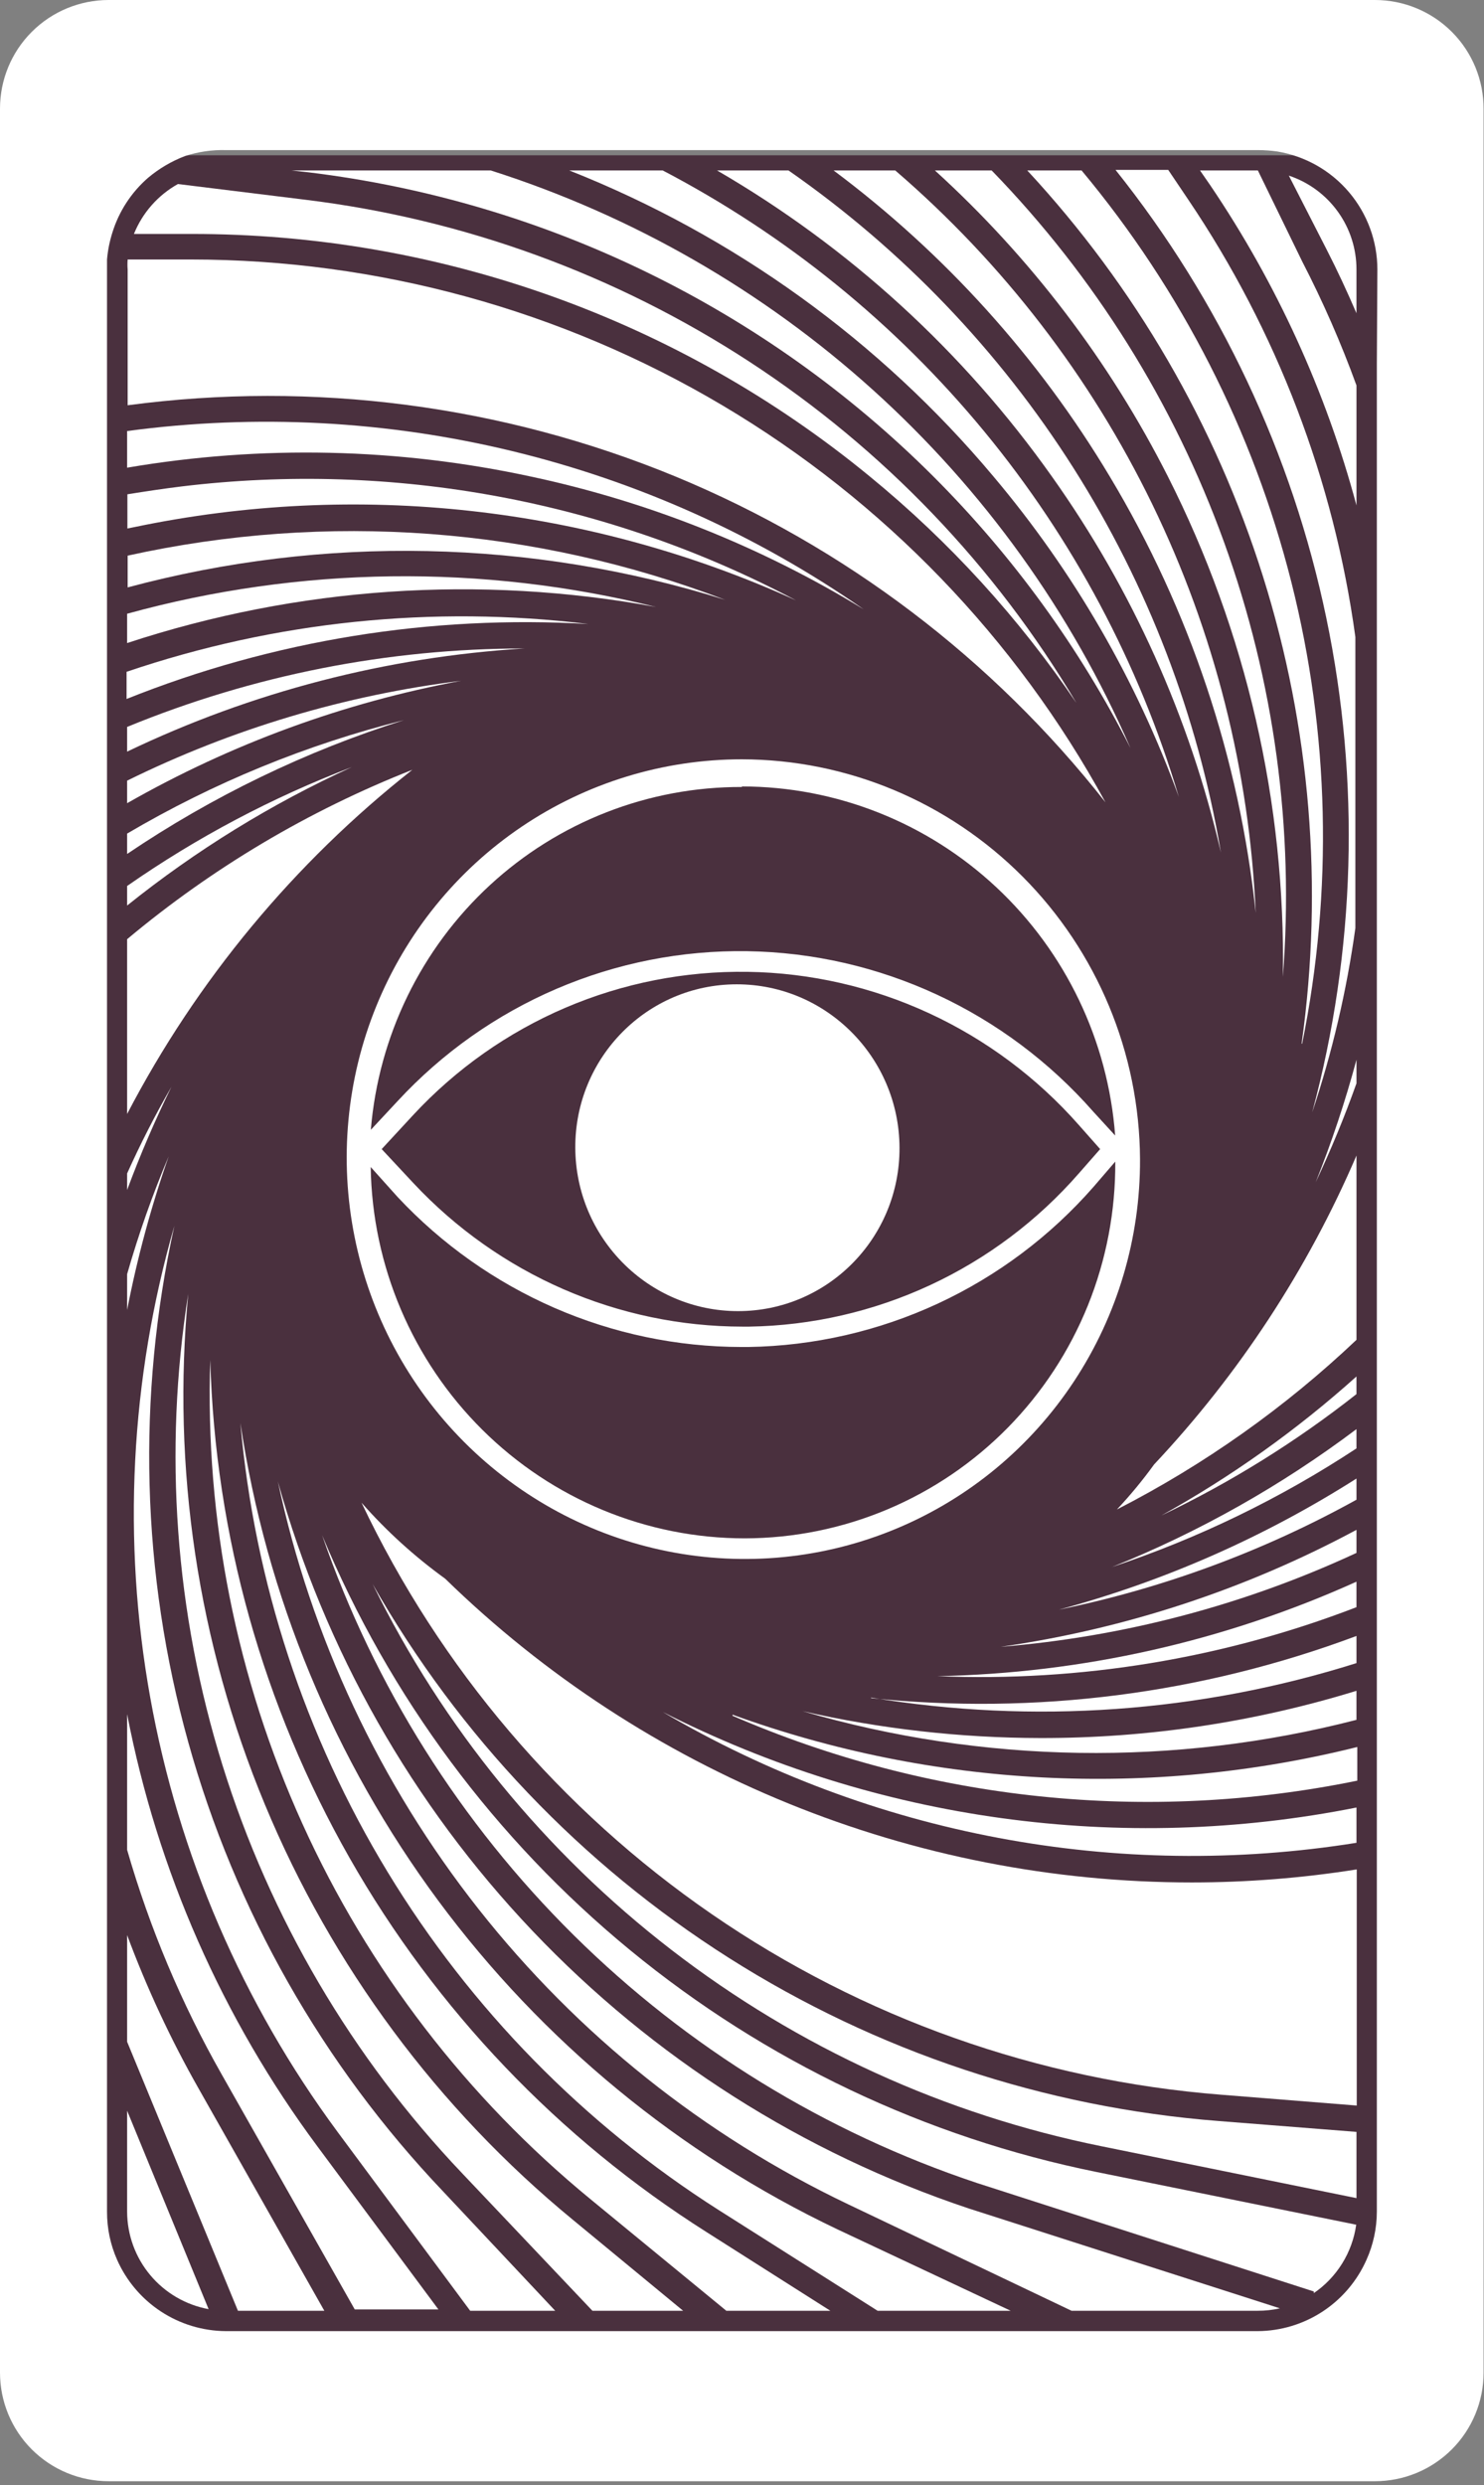 <svg width="86" height="144" viewBox="0 0 86 144" fill="none" xmlns="http://www.w3.org/2000/svg">
<rect x="0" y="0" width="86" height="144" fill="#808080" stroke="none"/>
<rect x="4" y="9" width="77" height="133" rx="6" fill="#4A303E"/>
<path d="M7.367 42.123V43.554C14.585 40.095 22.406 38.066 30.396 37.577C22.496 37.576 14.673 39.12 7.367 42.123Z" fill="white"/>
<path d="M7.367 45.237V46.543C13.378 43.112 19.923 40.714 26.728 39.449C19.996 40.281 13.451 42.237 7.367 45.237Z" fill="white"/>
<path d="M34.095 36.161C25.08 35.06 15.933 36.006 7.335 38.93V40.503C15.826 37.103 24.964 35.621 34.095 36.161Z" fill="white"/>
<path d="M38.014 35.171C27.934 32.673 17.38 32.808 7.367 35.564V37.263C17.246 34.01 27.785 33.291 38.014 35.171Z" fill="white"/>
<path d="M7.367 73.833V75.909C7.954 72.887 8.758 69.912 9.776 67.006C8.835 69.231 8.031 71.511 7.367 73.833Z" fill="white"/>
<path d="M42.028 34.761C30.985 30.54 18.944 29.648 7.398 32.198V34.038C18.776 30.986 30.788 31.237 42.028 34.761Z" fill="white"/>
<path d="M7.367 48.304V49.484C12.312 46.141 17.715 43.529 23.407 41.73C17.772 43.141 12.37 45.355 7.367 48.304Z" fill="white"/>
<path d="M7.367 128.161C7.371 129.505 7.845 130.806 8.708 131.837C9.57 132.868 10.766 133.566 12.089 133.808L7.367 122.31V128.161Z" fill="white"/>
<path d="M7.367 67.997V68.957C8.121 66.922 8.978 64.927 9.933 62.98C8.994 64.608 8.138 66.282 7.367 67.997Z" fill="white"/>
<path d="M7.367 51.34V52.473C11.358 49.271 15.73 46.577 20.385 44.451C15.78 46.208 11.409 48.522 7.367 51.34Z" fill="white"/>
<path d="M23.895 44.608C17.893 46.97 12.312 50.285 7.367 54.423V64.552C11.401 56.81 17.035 50.012 23.895 44.608Z" fill="white"/>
<path d="M7.367 112.133V118.315L13.789 133.902H18.795L11.507 121.02C9.892 118.173 8.508 115.201 7.367 112.133Z" fill="white"/>
<path d="M64.317 27.62C68.942 35.331 71.827 43.957 72.77 52.897C72.411 44.682 70.372 36.627 66.78 29.228C63.188 21.829 58.117 15.244 51.882 9.878H48.309C54.752 14.691 60.191 20.719 64.317 27.62Z" fill="white"/>
<path d="M60.964 27.62C65.618 34.175 68.944 41.575 70.755 49.405C69.417 41.483 66.512 33.907 62.209 27.12C57.906 20.333 52.292 14.471 45.696 9.878H41.556C49.225 14.331 55.844 20.382 60.964 27.62Z" fill="white"/>
<path d="M67.685 27.62C72.227 36.6 74.512 46.55 74.344 56.609C75.01 48.069 73.85 39.486 70.94 31.429C68.031 23.372 63.439 16.025 57.469 9.878H54.18C59.725 14.921 64.302 20.934 67.685 27.62Z" fill="white"/>
<path d="M57.58 27.62C62.223 33.128 65.857 39.411 68.315 46.181C66.012 38.439 62.178 31.238 57.041 25.003C51.904 18.767 45.568 13.624 38.408 9.878H32.993C42.538 13.657 50.989 19.755 57.58 27.62Z" fill="white"/>
<path d="M75.461 60.479C77.26 51.626 77.046 42.483 74.834 33.725C72.621 24.966 68.468 16.817 62.68 9.878H59.532C65.773 16.605 70.438 24.636 73.187 33.388C75.937 42.14 76.703 51.394 75.43 60.479H75.461Z" fill="white"/>
<path d="M50.418 27.62C55.021 31.39 59.051 35.809 62.381 40.738C57.664 32.786 51.183 26.022 43.439 20.966C35.694 15.911 26.891 12.698 17.709 11.576L10.311 10.664C9.155 11.309 8.255 12.331 7.761 13.558H11.051C25.41 13.529 39.331 18.502 50.418 27.62Z" fill="white"/>
<path d="M39.163 27.62C48.948 31.671 57.524 38.172 64.065 46.495C58.871 36.977 51.206 29.033 41.877 23.497C32.549 17.961 21.9 15.039 11.05 15.037H7.398C7.382 15.231 7.382 15.425 7.398 15.619V23.484C18.166 22.051 29.122 23.478 39.163 27.62Z" fill="white"/>
<path d="M30.789 27.62C37.601 29.076 44.116 31.676 50.056 35.312C37.623 26.649 22.39 22.961 7.367 24.978V27.101C15.136 25.777 23.087 25.953 30.789 27.62Z" fill="white"/>
<path d="M54.101 27.62C58.711 32.23 62.563 37.538 65.513 43.35C62.079 35.453 56.995 28.38 50.601 22.607C44.208 16.835 36.653 12.494 28.444 9.878H16.906L17.897 9.988C31.598 11.66 44.343 17.867 54.101 27.62Z" fill="white"/>
<path d="M46.136 34.793C35.222 29.008 22.796 26.703 10.531 28.187C9.508 28.312 8.469 28.47 7.383 28.643V30.625L7.776 30.546C20.689 27.846 34.128 29.334 46.136 34.793Z" fill="white"/>
<path d="M38.408 99.204C50.518 106.326 64.734 109.007 78.61 106.785V104.74C64.967 107.459 50.806 105.509 38.408 99.204Z" fill="white"/>
<path d="M78.609 80.785V79.763C75.156 82.862 71.365 85.564 67.308 87.816C71.324 85.898 75.114 83.54 78.609 80.785Z" fill="white"/>
<path d="M78.609 83.931V82.814C74.259 86.088 69.496 88.774 64.443 90.804C69.445 89.141 74.208 86.83 78.609 83.931Z" fill="white"/>
<path d="M64.727 87.47C69.799 84.871 74.475 81.56 78.61 77.639V66.959C75.775 73.563 71.806 79.621 66.883 84.859C66.221 85.774 65.501 86.647 64.727 87.47Z" fill="white"/>
<path d="M78.61 89.986V88.649C72.187 92.099 65.207 94.393 57.989 95.429C65.131 94.847 72.112 93.004 78.61 89.986Z" fill="white"/>
<path d="M78.609 93.132V91.654C70.968 95.104 62.705 96.966 54.321 97.128C62.606 97.472 70.873 96.112 78.609 93.132Z" fill="white"/>
<path d="M78.61 86.904V85.677C73.282 89.066 67.471 91.628 61.373 93.274C67.409 92.036 73.221 89.888 78.61 86.904Z" fill="white"/>
<path d="M78.61 62.775V61.407C77.963 63.816 77.174 66.184 76.249 68.501C77.13 66.629 77.917 64.726 78.61 62.775Z" fill="white"/>
<path d="M79.68 4.91587e-10H6.296C4.626 4.9159e-10 3.025 0.663 1.844 1.843C0.663 3.023 0 4.623 0 6.292V137.489C0 139.157 0.663 140.758 1.844 141.938C3.025 143.117 4.626 143.78 6.296 143.78H79.68C81.35 143.78 82.951 143.117 84.132 141.938C85.313 140.758 85.976 139.157 85.976 137.489V6.323C85.98 5.494 85.82 4.673 85.506 3.906C85.191 3.139 84.728 2.441 84.143 1.854C83.558 1.266 82.862 0.8 82.096 0.482C81.331 0.164 80.509 -1.03607e-05 79.68 4.91587e-10ZM79.79 21.108V128.161C79.788 129.121 79.584 130.069 79.192 130.945C78.652 132.167 77.771 133.208 76.654 133.942C75.537 134.676 74.232 135.072 72.895 135.082H19.55H13.081C11.744 135.072 10.439 134.676 9.322 133.942C8.205 133.208 7.324 132.167 6.784 130.945C6.397 130.068 6.199 129.12 6.202 128.161V15.619C6.202 15.415 6.202 15.226 6.202 15.037C6.248 14.503 6.354 13.975 6.517 13.464C6.896 12.247 7.604 11.159 8.563 10.318C9.204 9.775 9.934 9.344 10.719 9.044C11.481 8.795 12.28 8.678 13.081 8.698H72.895C73.269 8.7 73.643 8.726 74.013 8.777C75.635 9.045 77.11 9.88 78.173 11.133C79.237 12.386 79.821 13.976 79.821 15.619L79.79 21.108Z" fill="white"/>
<path d="M74.69 10.177L76.878 14.455C77.507 15.682 78.074 16.909 78.609 18.151V15.619C78.612 14.415 78.234 13.242 77.53 12.265C76.827 11.288 75.833 10.557 74.69 10.177Z" fill="white"/>
<path d="M68.866 11.576L67.701 9.846H64.647C70.697 17.42 74.88 26.308 76.859 35.795C78.839 45.281 78.56 55.099 76.044 64.458C77.205 60.982 78.043 57.407 78.546 53.778V36.916C77.305 27.84 73.993 19.17 68.866 11.576Z" fill="white"/>
<path d="M72.896 9.878H69.543L70.141 10.743C73.975 16.412 76.837 22.679 78.61 29.288V22.335C77.716 19.874 76.664 17.473 75.462 15.147L72.896 9.878Z" fill="white"/>
<path d="M42.453 99.424C53.848 104.366 66.489 105.678 78.657 103.184V101.233C66.671 104.223 54.066 103.572 42.453 99.361V99.424Z" fill="white"/>
<path d="M12.184 78.803C11.878 88.056 13.707 97.254 17.528 105.688C21.349 114.121 27.061 121.563 34.221 127.438L42.091 133.902H48.12L40.942 129.341C32.373 123.915 25.27 116.468 20.255 107.656C15.241 98.844 12.469 88.936 12.184 78.803Z" fill="white"/>
<path d="M13.931 82.453C14.742 91.671 17.663 100.579 22.47 108.489C27.276 116.398 33.839 123.097 41.651 128.067L50.859 133.903H58.572L48.529 129.184C39.372 124.824 31.427 118.282 25.393 110.133C19.36 101.984 15.424 92.479 13.931 82.453Z" fill="white"/>
<path d="M50.481 98.37C59.884 99.924 69.521 99.239 78.61 96.372V94.799C69.638 98.156 60.01 99.389 50.481 98.401V98.37Z" fill="white"/>
<path d="M10.908 74.981C9.466 84.12 10.147 93.468 12.898 102.303C15.649 111.137 20.398 119.22 26.775 125.928L34.331 133.902H39.588L33.182 128.617C25.359 122.182 19.237 113.926 15.354 104.574C11.47 95.222 9.944 85.06 10.908 74.981Z" fill="white"/>
<path d="M10.106 71.033C7.549 79.92 7.071 89.276 8.708 98.377C10.346 107.478 14.055 116.081 19.55 123.521L27.248 133.903H32.175L25.674 126.982C18.693 119.643 13.622 110.703 10.908 100.947C8.193 91.192 7.918 80.92 10.106 71.033Z" fill="white"/>
<path d="M16.103 85.85C18.031 94.896 22.015 103.379 27.747 110.642C33.478 117.904 40.804 123.753 49.159 127.736L62.097 133.902H72.896C73.325 133.904 73.752 133.856 74.171 133.761L56.132 127.972C46.52 124.76 37.844 119.239 30.865 111.895C23.886 104.551 18.817 95.608 16.103 85.85Z" fill="white"/>
<path d="M46.514 99.157C56.972 102.208 68.061 102.382 78.609 99.66V97.977C72.679 99.801 66.508 100.724 60.303 100.714C55.663 100.709 51.038 100.186 46.514 99.157Z" fill="white"/>
<path d="M18.669 88.964C21.688 97.708 26.68 105.64 33.258 112.148C39.836 118.656 47.824 123.564 56.604 126.494L76.138 132.785V132.88C76.801 132.426 77.362 131.839 77.784 131.157C78.207 130.474 78.483 129.711 78.594 128.916L63.562 125.864C53.629 123.853 44.341 119.437 36.514 113.003C28.687 106.57 22.56 98.315 18.669 88.964Z" fill="white"/>
<path d="M7.367 99.33V107.194C8.675 111.73 10.513 116.097 12.845 120.202L20.558 133.824H25.406L18.401 124.386C12.891 116.965 9.12 108.402 7.367 99.33Z" fill="white"/>
<path d="M21.597 91.795C25.67 100.097 31.599 107.352 38.924 113C46.249 118.648 54.776 122.538 63.845 124.371L78.61 127.375V123.537L70.629 122.908C60.533 122.123 50.784 118.877 42.236 113.452C33.688 108.028 26.601 100.592 21.597 91.795Z" fill="white"/>
<path d="M25.799 91.481C24.024 90.198 22.397 88.721 20.951 87.077C25.498 96.668 32.497 104.891 41.241 110.915C49.986 116.938 60.167 120.549 70.755 121.382L78.625 122.011V108.327C75.465 108.828 72.27 109.081 69.071 109.082C52.901 109.084 37.371 102.767 25.799 91.481Z" fill="white"/>
<path d="M42.771 75.976C47.96 75.976 52.149 71.737 52.128 66.507C52.107 61.278 47.884 57.038 42.696 57.038C37.507 57.038 33.318 61.278 33.339 66.507C33.36 71.737 37.583 75.976 42.771 75.976Z" fill="white"/>
<path d="M42.987 44C38.441 44 34.002 45.359 30.232 47.905C26.462 50.45 23.53 54.069 21.807 58.303C20.084 62.536 19.647 67.195 20.552 71.689C21.456 76.183 23.662 80.312 26.89 83.552C30.118 86.792 34.222 88.999 38.685 89.893C43.148 90.787 47.768 90.328 51.961 88.574C56.154 86.821 59.733 83.851 62.243 80.041C64.754 76.231 66.085 71.751 66.066 67.169C66.034 61.027 63.586 55.139 59.26 50.795C54.933 46.452 49.081 44.008 42.987 44ZM42.993 45.573C48.457 45.575 53.726 47.662 57.739 51.415C61.752 55.168 64.213 60.308 64.625 65.801L63.356 64.416C60.835 61.546 57.748 59.236 54.294 57.635C50.84 56.033 47.095 55.176 43.299 55.119C39.503 55.061 35.74 55.804 32.252 57.299C28.764 58.795 25.627 61.01 23.044 63.803L21.49 65.47C21.941 60.035 24.402 54.978 28.384 51.299C32.367 47.62 37.581 45.587 42.994 45.604L42.993 45.573ZM63.755 66.587L62.527 67.987C60.135 70.729 57.2 72.936 53.909 74.466C50.618 75.996 47.044 76.817 43.414 76.874H43.024C39.459 76.871 35.929 76.133 32.651 74.705C29.374 73.276 26.419 71.188 23.968 68.569L22.119 66.587L23.952 64.605C26.427 61.939 29.428 59.824 32.764 58.397C36.1 56.969 39.698 56.261 43.328 56.315C46.957 56.37 50.538 57.187 53.842 58.715C57.146 60.243 60.1 62.447 62.516 65.187L63.755 66.587ZM43.166 89.143C37.481 89.143 32.016 86.884 27.957 82.856C23.898 78.828 21.571 73.355 21.483 67.625L23.05 69.371C25.612 72.109 28.701 74.291 32.126 75.785C35.551 77.278 39.24 78.05 42.966 78.054H43.372C47.168 77.993 50.907 77.136 54.35 75.539C57.793 73.941 60.866 71.637 63.373 68.773L64.631 67.311C64.651 70.171 64.111 73.004 63.043 75.65C61.974 78.295 60.398 80.7 58.405 82.728C56.412 84.755 54.04 86.365 51.425 87.466C48.81 88.567 46.004 89.136 43.166 89.143Z" fill="white"/>
</svg>
